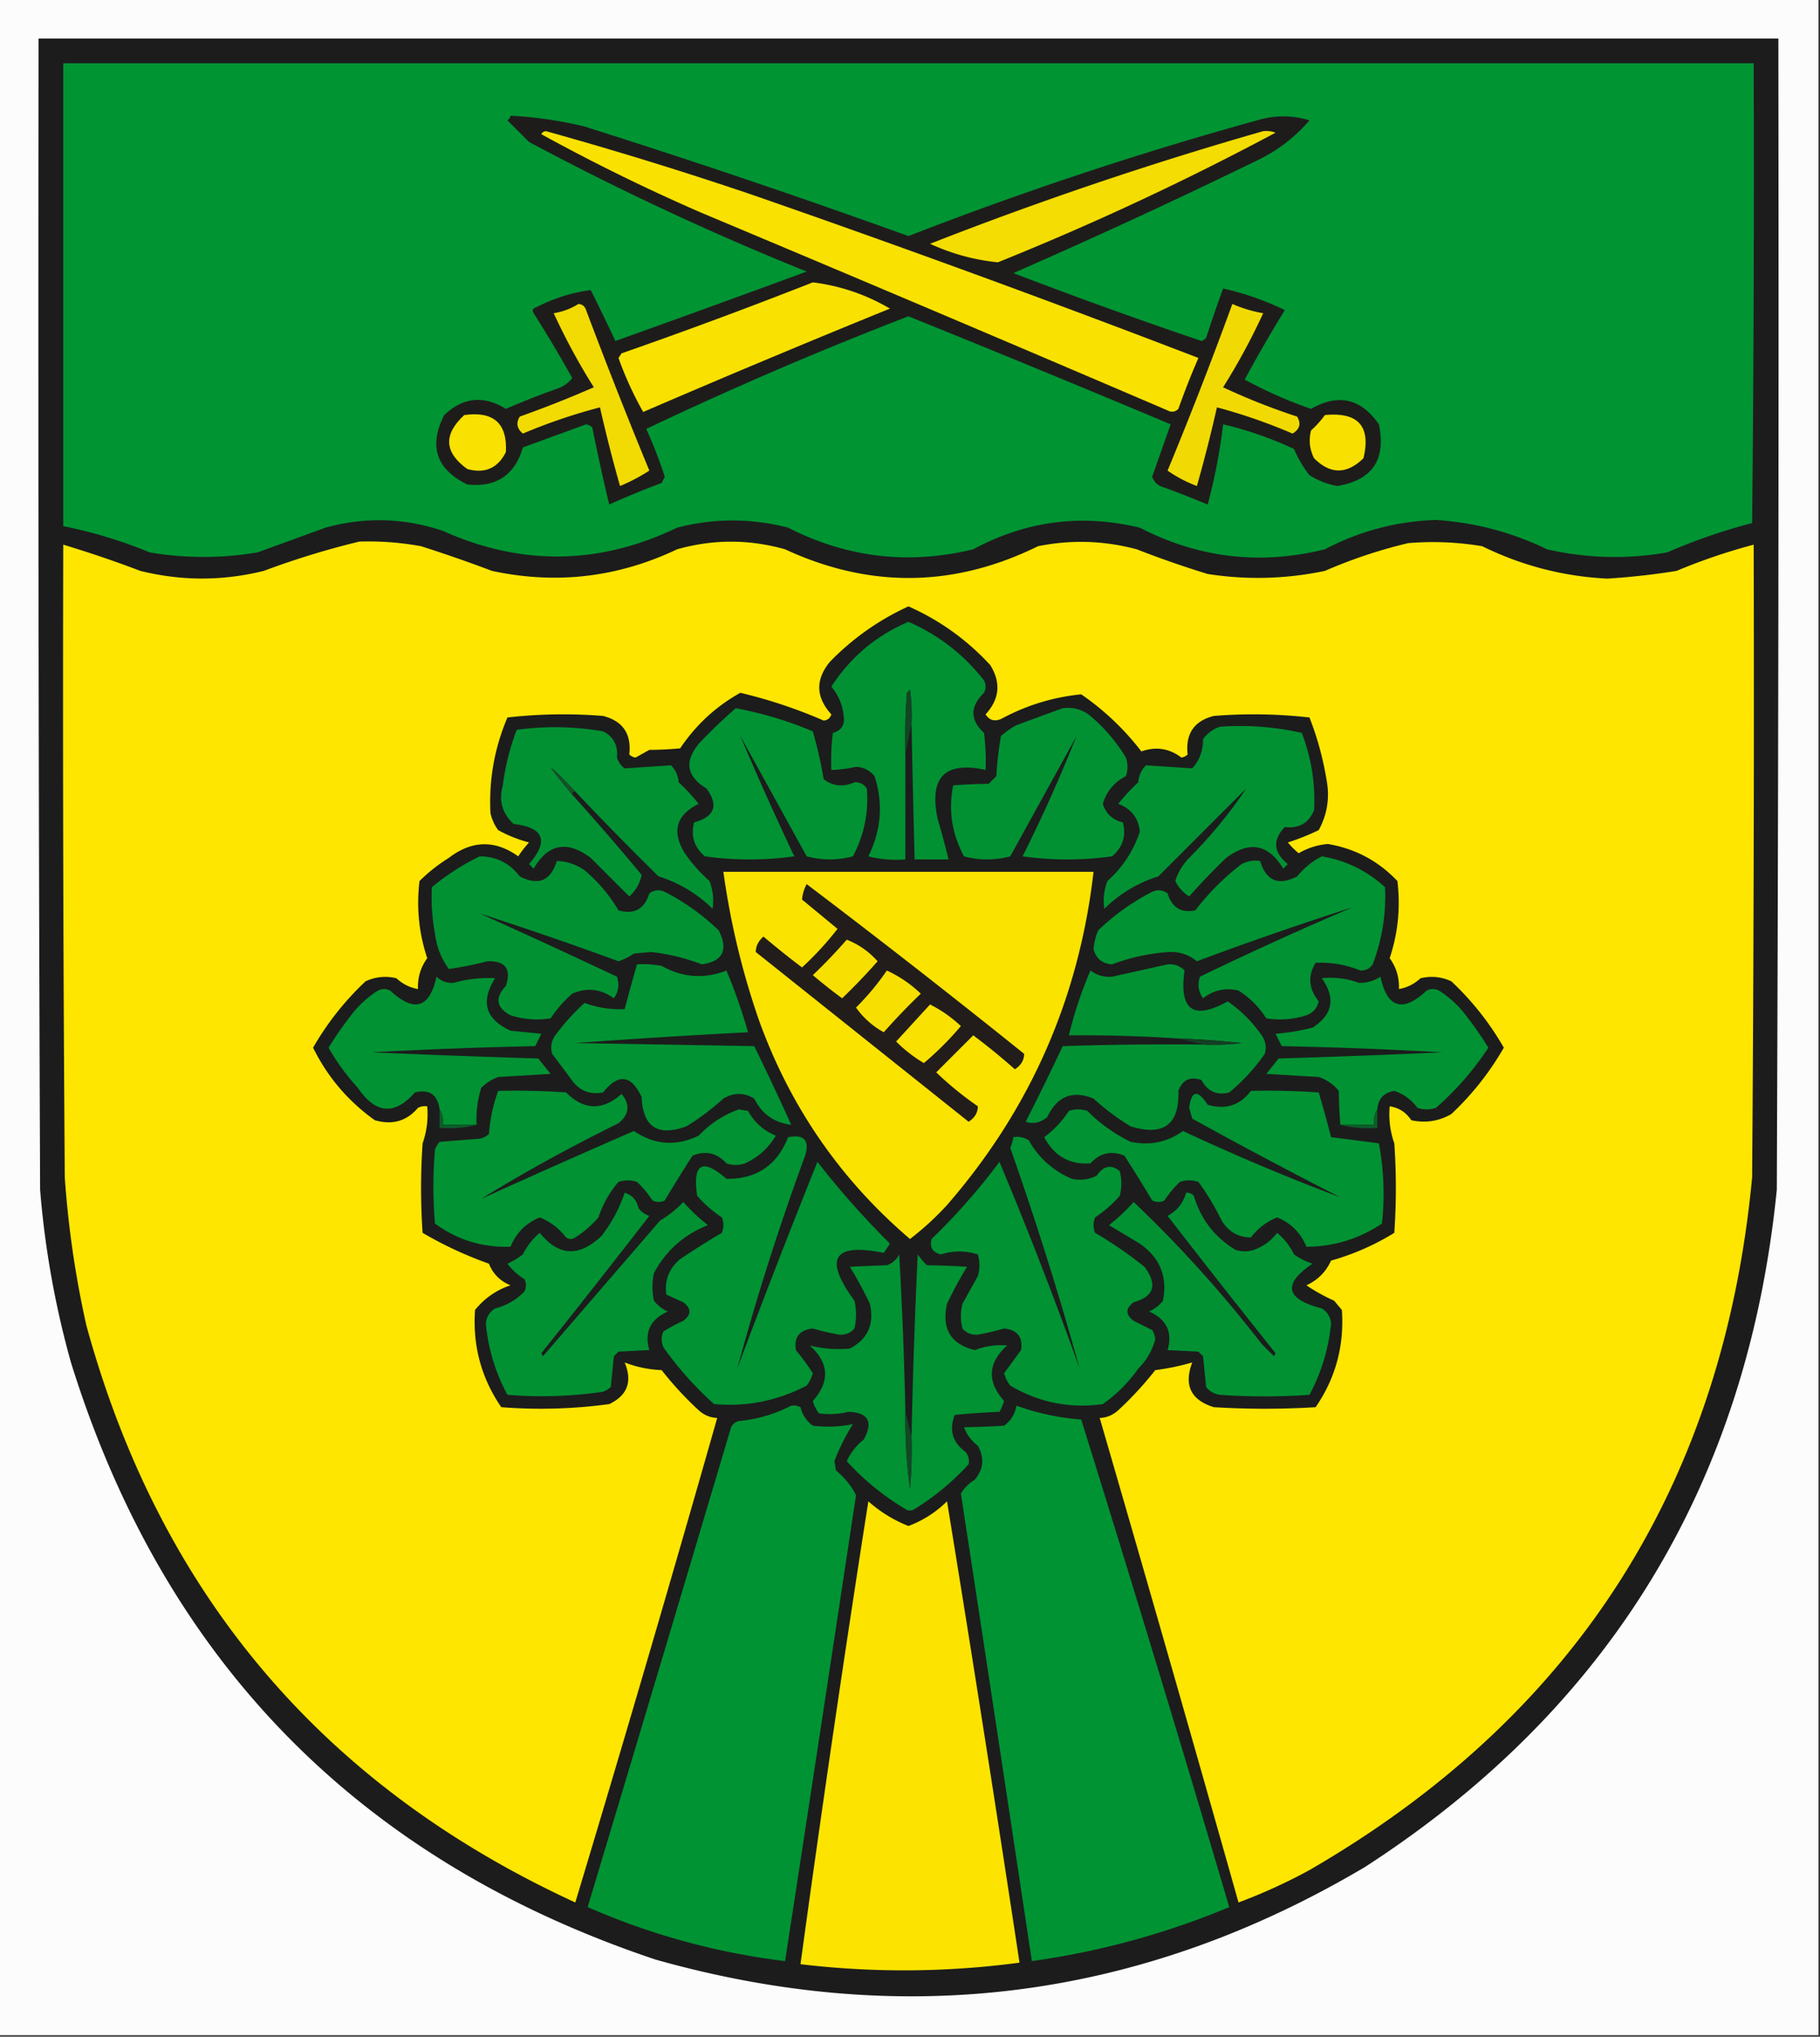 <svg xmlns="http://www.w3.org/2000/svg" width="590" height="660" style="shape-rendering:geometricPrecision;text-rendering:geometricPrecision;image-rendering:optimizeQuality;fill-rule:evenodd;clip-rule:evenodd"><rect width="100%" height="100%" fill="#333333" stroke="none"/><path style="opacity:1" fill="#fcfcfc" d="M-.5-.5h590v660H-.5V-.5z"/><path style="opacity:1" fill="#1c1c1c" d="M12.5 12.5h564c.167 124.334 0 248.667-.5 373-9.514 94.931-54.014 168.098-133.5 219.5-72.346 42.834-149.013 52.834-230 30C116.305 602.805 53.138 538.305 23 441.5a295.248 295.248 0 0 1-10-56c-.5-124.333-.667-248.666-.5-373z"/><path style="opacity:1" fill="#009433" d="M20.5 20.5h548c.167 49.668 0 99.334-.5 149a186.498 186.498 0 0 0-27.5 9.5c-13.084 2.295-26.084 1.962-39-1-11.393-5.521-23.393-8.688-36-9.5-12.725.408-24.725 3.575-36 9.5-20.903 5.186-40.903 2.853-60-7-18.877-4.559-36.877-2.226-54 7-20.882 5.082-40.882 2.749-60-7-12.022-3.115-24.022-3.115-36 0-25.221 12.107-50.554 12.44-76 1-12.572-4.194-25.239-4.527-38-1-7.343 2.673-14.677 5.34-22 8a104.22 104.22 0 0 1-35 0 150.49 150.49 0 0 0-28-8.5v-150z"/><path style="opacity:1" fill="#1e1c1b" d="M165.5 37.5a129.947 129.947 0 0 1 24 3.5 2775.795 2775.795 0 0 1 105 35.5 1180.475 1180.475 0 0 1 113-37.5c5.727-1.717 11.394-1.717 17 0-4.767 5.546-10.433 9.879-17 13a2105.757 2105.757 0 0 1-79 36.5 1660.152 1660.152 0 0 0 61 22 3.647 3.647 0 0 0 1.5-1 448.707 448.707 0 0 1 5.5-16 89.103 89.103 0 0 1 20 7 456.54 456.54 0 0 0-13 22.5 141.338 141.338 0 0 0 21.5 9.5c8.863-5.059 16.196-3.392 22 5 2.394 11.425-2.106 18.091-13.5 20a26.037 26.037 0 0 1-9-3.5 36.213 36.213 0 0 1-5-8.5 117.658 117.658 0 0 0-23-8 180.34 180.34 0 0 1-5 26 356.934 356.934 0 0 0-14-5.5c-1.978-.481-3.311-1.647-4-3.5 2.009-5.696 4.009-11.363 6-17a6531.015 6531.015 0 0 0-85-35 1210.86 1210.86 0 0 0-85 36.5 145.52 145.52 0 0 1 6 15.5l-1 2a266.525 266.525 0 0 0-17 7 677.264 677.264 0 0 1-5.5-25 3.943 3.943 0 0 0-2-1l-20.5 7.5c-2.631 8.986-8.631 12.986-18 12-10.088-4.93-12.588-12.43-7.5-22.5 6.158-5.795 12.824-6.462 20-2a248.129 248.129 0 0 1 16.5-6.5c2.055-.687 3.721-1.854 5-3.5a418.325 418.325 0 0 0-12.5-21c-.591-.983-.257-1.65 1-2 5.595-2.866 11.428-4.7 17.5-5.5a682.153 682.153 0 0 1 8 16.5 6954.628 6954.628 0 0 0 62-22.5 920.278 920.278 0 0 1-90-42l-7-7c.556-.383.889-.883 1-1.5z"/><path style="opacity:1" fill="#f9e201" d="M175.5 43.5c.235-.597.735-.93 1.5-1A1271.49 1271.49 0 0 1 243.5 63a4726.95 4726.95 0 0 1 145 53 248.129 248.129 0 0 0-6.5 16.5c-1.049 1.017-2.216 1.184-3.5.5a21229.688 21229.688 0 0 0-151-64 625.726 625.726 0 0 1-52-25.5z"/><path style="opacity:1" fill="#f4dd02" d="M409.5 42.5a8.435 8.435 0 0 1 4 .5 920.278 920.278 0 0 1-90 42c-7.577-.742-14.911-2.742-22-6a1209.779 1209.779 0 0 1 108-36.5z"/><path style="opacity:1" fill="#f9e201" d="M263.5 91.5c8.892 1.109 17.225 3.942 25 8.5a4193.123 4193.123 0 0 0-80 33.5 112.189 112.189 0 0 1-8-17.5l1-1.5a1698.553 1698.553 0 0 0 62-23z"/><path style="opacity:1" fill="#f2db03" d="M187.5 98.5c1.25.077 2.083.744 2.5 2a1742.926 1742.926 0 0 0 20.5 52 59.918 59.918 0 0 1-9.5 5 476.78 476.78 0 0 1-6.5-25.5 184.247 184.247 0 0 0-25 8.5c-1.939-1.622-2.272-3.456-1-5.5a374.019 374.019 0 0 0 24-9.5 209.966 209.966 0 0 1-13-24c2.943-.48 5.61-1.48 8-3z"/><path style="opacity:1" fill="#f1da03" d="M399.5 98.5a43.283 43.283 0 0 0 10 3 209.966 209.966 0 0 1-13 24 209.356 209.356 0 0 0 24 9.5c1.356 2.274.856 4.107-1.5 5.5a178.167 178.167 0 0 0-24.5-8.5 476.78 476.78 0 0 1-6.5 25.5c-3.438-1.301-6.605-2.968-9.5-5a1330.913 1330.913 0 0 0 21-54z"/><path style="opacity:1" fill="#f9e101" d="M150.5 134.5c9.495-1.33 13.995 2.67 13.5 12-2.633 5.232-6.799 7.065-12.5 5.5-7.505-5.377-7.838-11.21-1-17.5z"/><path style="opacity:1" fill="#f8e101" d="M429.5 134.5c10.804-1.037 14.971 3.63 12.5 14-5.407 5.265-10.74 5.265-16 0-1.457-2.866-1.79-5.866-1-9a31.447 31.447 0 0 0 4.5-5z"/><path style="opacity:1" fill="#fee600" d="M116.5 175.5a94.41 94.41 0 0 1 20 1.5 469.826 469.826 0 0 1 23 8c20.79 4.468 40.79 2.134 60-7 11.66-3.292 23.327-3.292 35 0 27.451 12.72 54.785 12.387 82-1 10.744-2.162 21.411-1.829 32 1a324.999 324.999 0 0 0 23 8c12.71 1.978 25.377 1.645 38-1a160.506 160.506 0 0 1 27-9 96.673 96.673 0 0 1 24 1c12.802 6.292 26.302 9.792 40.5 10.5a229.66 229.66 0 0 0 22.5-2.5 191.903 191.903 0 0 1 25-8.5c.167 68.334 0 136.667-.5 205-9.432 99.765-57.266 174.599-143.5 224.5a177.107 177.107 0 0 1-23 10.5 21276.351 21276.351 0 0 0-45-157c2.283-.108 4.283-.941 6-2.5a110.18 110.18 0 0 0 12-13 79.855 79.855 0 0 0 12-2.5c-2.789 7.362-.456 12.196 7 14.5 11 .667 22 .667 33 0 6.486-9.466 9.319-19.966 8.5-31.5l-2.5-3a57.82 57.82 0 0 1-9-5c3.667-1.667 6.333-4.333 8-8a80.439 80.439 0 0 0 20.5-9c.667-9.667.667-19.333 0-29-1.354-3.863-1.854-7.863-1.5-12 2.939.418 5.272 1.918 7 4.5 4.611 1.007 8.945.34 13-2a92.712 92.712 0 0 0 17-21.5 92.712 92.712 0 0 0-17-21.5c-3.202-1.483-6.536-1.817-10-1-2.027 1.879-4.36 3.046-7 3.5.143-3.704-.857-7.037-3-10 2.709-8.139 3.543-16.473 2.5-25-6.159-6.496-13.659-10.496-22.5-12a22.09 22.09 0 0 0-9.5 3 24.275 24.275 0 0 1-3.5-3.5 78.164 78.164 0 0 0 10-4c2.805-5.155 3.638-10.655 2.5-16.5a99.344 99.344 0 0 0-5.5-20 160.723 160.723 0 0 0-31-.5c-6.405 1.623-9.239 5.789-8.5 12.5a3.943 3.943 0 0 1-2 1c-3.948-2.993-8.281-3.659-13-2a85.686 85.686 0 0 0-19.5-18.5c-9.169.912-17.836 3.578-26 8-2.141.884-3.807.384-5-1.5 4.554-4.981 5.054-10.314 1.5-16-7.551-8.186-16.385-14.519-26.5-19-9.6 4.388-18.1 10.388-25.5 18-4.71 5.767-4.543 11.433.5 17-.387 1.22-1.22 1.887-2.5 2a160.387 160.387 0 0 0-27-9c-7.918 4.416-14.418 10.416-19.5 18-3.25.308-6.583.475-10 .5-1.51.85-3.01 1.683-4.5 2.5a3.943 3.943 0 0 1-2-1c.753-6.672-2.08-10.839-8.5-12.5a160.723 160.723 0 0 0-31 .5c-4.218 9.921-6.051 20.255-5.5 31a14.444 14.444 0 0 0 2.5 5.5 43.847 43.847 0 0 0 10 4 36.078 36.078 0 0 0-3.5 4.5c-7.522-5.381-15.022-5.214-22.5.5a54.165 54.165 0 0 0-9.5 7.5c-1.043 8.527-.209 16.861 2.5 25-2.143 2.963-3.143 6.296-3 10-2.64-.454-4.973-1.621-7-3.5-3.464-.817-6.798-.483-10 1a92.712 92.712 0 0 0-17 21.5c4.671 9.493 11.338 17.326 20 23.5 5.652 1.654 10.319.321 14-4a4.934 4.934 0 0 1 3-.5c.354 4.137-.146 8.137-1.5 12a210.395 210.395 0 0 0 0 29c6.823 4 13.99 7.334 21.5 10 1.333 3.333 3.667 5.667 7 7-4.622 1.559-8.456 4.226-11.5 8-.819 11.534 2.014 22.034 8.5 31.5 11.725.912 23.392.579 35-1 5.9-2.803 7.567-7.303 5-13.5 3.777 1.479 7.777 2.312 12 2.5a110.18 110.18 0 0 0 12 13c1.717 1.559 3.717 2.392 6 2.5a10493.075 10493.075 0 0 1-46 157c-81.84-37.64-134.673-99.973-158.5-187a320.407 320.407 0 0 1-7-48c-.5-68.333-.667-136.666-.5-205a367.902 367.902 0 0 1 25 8.5c13.342 3.299 26.675 3.299 40 0 10.285-3.837 20.618-7.004 31-9.5z"/><path style="opacity:1" fill="#019133" d="M295.5 234.5a60.931 60.931 0 0 0-.5-11l-1 1c-.5 6.658-.666 13.325-.5 20v34a36.875 36.875 0 0 1-12-1c4.195-8.534 4.862-17.201 2-26-1.563-1.902-3.563-2.902-6-3-2.64.595-5.307.928-8 1a72.367 72.367 0 0 1 .5-12c2.785-.788 3.951-2.621 3.5-5.5-.368-3.57-1.702-6.737-4-9.5 6.236-9.576 14.57-16.576 25-21 9.761 4.26 17.928 10.593 24.5 19 .667 1.333.667 2.667 0 4-4.59 4.456-4.59 8.79 0 13 .499 3.986.666 7.986.5 12-13.265-2.9-18.431 2.433-15.5 16a279.793 279.793 0 0 1 3.5 13h-11a5564.28 5564.28 0 0 1-1-44z"/><path style="opacity:1" fill="#124524" d="m295.5 234.5-2 10c-.166-6.675 0-13.342.5-20l1-1c.499 3.652.665 7.318.5 11z"/><path style="opacity:1" fill="#019233" d="M238.5 229.5a119.72 119.72 0 0 1 25 7.5 134.248 134.248 0 0 1 3.5 15.5c3.035 2.295 6.368 2.629 10 1 1.711-.061 3.044.606 4 2 .649 7.727-.851 15.06-4.5 22-5 1.333-10 1.333-15 0l-21.5-39a1021.483 1021.483 0 0 0 17.5 39 105.651 105.651 0 0 1-29 0c-3.469-2.938-4.636-6.604-3.5-11 6.706-1.847 8.039-5.514 4-11-6.615-4.04-7.282-9.04-2-15a176.296 176.296 0 0 1 11.5-11z"/><path style="opacity:1" fill="#019133" d="M344.5 229.5c3.393-.438 6.393.395 9 2.5 4.583 3.912 8.417 8.412 11.5 13.5.667 2 .667 4 0 6-3.791 1.955-6.291 4.955-7.5 9 1.032 3.198 3.199 5.198 6.5 6 1.136 4.396-.031 8.062-3.5 11a105.651 105.651 0 0 1-29 0 500.93 500.93 0 0 0 17.5-39l-21.5 39c-5 1.333-10 1.333-15 0-3.935-7.363-5.102-15.03-3.5-23 3.737-.293 7.57-.459 11.5-.5l2.5-2.5a102.63 102.63 0 0 1 1.5-13 26.091 26.091 0 0 1 5-3.5 1673.88 1673.88 0 0 1 15-5.5zM186.5 256.5c-9.947-10.44-10.281-10.107-1 1a843.516 843.516 0 0 1 22.5 26c-.506 2.666-1.84 4.999-4 7L191.5 278c-7.681-5.751-13.847-4.584-18.5 3.5l-1.5-1.5c6.501-7.505 4.834-11.838-5-13-3.703-3.396-4.869-7.563-3.5-12.5a77.738 77.738 0 0 1 4.5-18 91.08 91.08 0 0 1 28 .5c3.396 1.71 4.896 4.543 4.5 8.5a6.978 6.978 0 0 0 2.5 3.5l15-1c1.504 1.491 2.337 3.324 2.5 5.5a64.292 64.292 0 0 1 6.5 7c-7.331 3.626-8.831 8.959-4.5 16a51.057 51.057 0 0 0 8 9c1.124 2.942 1.458 5.942 1 9-4.998-4.915-10.831-8.415-17.5-10.5a1047.803 1047.803 0 0 1-27-27.5z"/><path style="opacity:1" fill="#019133" d="M395.5 235.5c9.101-.62 17.934.046 26.5 2 3.105 8.072 4.438 16.405 4 25-1.735 4.218-4.901 6.051-9.5 5.5-4.034 4.219-3.701 8.219 1 12l-1.5 1.5c-4.803-7.96-10.969-9.127-18.5-3.5a210.293 210.293 0 0 0-12 12.5 12.375 12.375 0 0 1-4.5-5c.747-2.476 2.081-4.809 4-7 7.243-7.212 13.576-14.879 19-23L375.5 284c-6.669 2.085-12.502 5.585-17.5 10.5-.458-3.058-.124-6.058 1-9 4.958-4.443 8.458-9.776 10.5-16-.448-4.45-2.781-7.45-7-9a64.292 64.292 0 0 1 6.5-7c.163-2.176.996-4.009 2.5-5.5l15 1c2.371-2.674 3.537-5.841 3.5-9.5 1.5-1.969 3.333-3.302 5.5-4z"/><path style="opacity:1" fill="#165027" d="M186.5 256.5c-.667 0-1 .333-1 1-9.281-11.107-8.947-11.44 1-1z"/><path style="opacity:1" fill="#019133" d="M155.5 277.5c5.38.023 9.713 2.19 13 6.5 6.041 3.111 10.041 1.444 12-5 3.202.086 6.202 1.086 9 3 4.418 3.747 8.084 8.08 11 13 5.076 1.437 8.409-.396 10-5.5 1.574-1.131 3.241-1.298 5-.5a73.3 73.3 0 0 1 17.5 12.5c3.169 6.372 1.335 10.038-5.5 11a65.221 65.221 0 0 0-16.5-4l-5.5.5a20.023 20.023 0 0 1-5 2.5 1202.402 1202.402 0 0 0-45-15.5 2701.642 2701.642 0 0 1 44.5 20.5c.851 2.553.518 4.886-1 7-4.255-3.072-8.755-3.572-13.5-1.5a39.806 39.806 0 0 0-7 8 27.842 27.842 0 0 1-13-1c-4.628-2.447-5.128-5.614-1.5-9.5 1.812-5.521-.188-8.188-6-8a110.06 110.06 0 0 1-12.5 2.5c-2.48-3.395-3.98-7.228-4.5-11.5a64.866 64.866 0 0 1-1-15 76.958 76.958 0 0 1 15.5-10z"/><path style="opacity:1" fill="#019233" d="M428.5 277.5c7.793 1.313 14.627 4.646 20.5 10 .383 8.599-.95 16.932-4 25-.956 1.394-2.289 2.061-4 2-4.693-1.904-9.526-2.738-14.5-2.5-2.61 4.242-2.277 8.409 1 12.5-.532 2.241-1.865 3.741-4 4.5a27.842 27.842 0 0 1-13 1 28.977 28.977 0 0 0-9-9c-4.244-1.013-8.077-.18-11.5 2.5-1.518-2.114-1.851-4.447-1-7a1102.133 1102.133 0 0 1 49.5-22.5 1136.206 1136.206 0 0 0-50.5 17.5c-2.6-2.13-5.6-3.13-9-3a64.234 64.234 0 0 0-18.5 4c-3.232-.235-5.232-1.902-6-5a20.2 20.2 0 0 1 1.5-6 73.3 73.3 0 0 1 17.5-12.5c1.759-.798 3.426-.631 5 .5 1.424 4.617 4.424 6.45 9 5.5 4.279-5.612 9.279-10.612 15-15 1.947-.991 3.947-1.325 6-1 1.959 6.444 5.959 8.111 12 5 2.276-2.789 4.943-4.956 8-6.5z"/><path style="opacity:1" fill="#fbe300" d="M234.5 282.5h120c-4.711 40.992-20.544 76.992-47.5 108a92.996 92.996 0 0 1-12 11c-22.555-19.247-38.888-42.914-49-71a251.636 251.636 0 0 1-11.5-48z"/><path style="opacity:1" fill="#221d1b" d="M261.5 286.5a3106.297 3106.297 0 0 1 70.5 55c-.017 2.068-1.017 3.734-3 5a212.004 212.004 0 0 0-13.5-11l-12 12a107.907 107.907 0 0 0 13.5 11c-.017 2.068-1.017 3.734-3 5l-69-55c.027-1.917.861-3.584 2.5-5a283.148 283.148 0 0 0 12.5 10 101.553 101.553 0 0 0 11.5-12.5l-11.5-9.5c.134-1.689.634-3.356 1.5-5z"/><path style="opacity:1" fill="#f7e001" d="M274.5 304.5c3.873 1.537 7.207 3.87 10 7a197.842 197.842 0 0 1-11.5 12 170.388 170.388 0 0 1-9.5-7.5 177.724 177.724 0 0 0 11-11.5z"/><path style="opacity:1" fill="#019233" d="M206.5 312.5a32.462 32.462 0 0 1 8 .5c6.825 3.817 13.825 4.317 21 1.5a177.4 177.4 0 0 1 7 20 2724.514 2724.514 0 0 0-56 3.5l58 1a872.715 872.715 0 0 1 12 25.5c-5.508-.67-9.508-3.504-12-8.5-3.333-2-6.667-2-10 0a78.664 78.664 0 0 1-12 9c-9.264 3.374-14.097.207-14.5-9.5-3.362-7.216-7.529-7.716-12.5-1.5-4.452.86-7.952-.64-10.5-4.5l-6-8c-.635-2.135-.301-4.135 1-6a71.798 71.798 0 0 1 9.5-10.5c4.135 1.547 8.468 2.213 13 2 1.297-4.9 2.631-9.734 4-14.5z"/><path style="opacity:1" fill="#019133" d="M390.5 338.5a72.367 72.367 0 0 0 12-.5 272.321 272.321 0 0 0-21-1.5 469.04 469.04 0 0 0-35-1 129.396 129.396 0 0 1 7-21c2.035 1.513 4.369 2.179 7 2 5.991-1.326 11.991-2.659 18-4 2.193-.174 4.027.493 5.5 2-1.812 12.877 2.855 16.21 14 10 4.294 2.96 7.96 6.627 11 11 1.301 1.865 1.635 3.865 1 6a60.996 60.996 0 0 1-11.5 12.5c-3.98 1.048-6.98-.285-9-4-3.666-1.271-6.166-.104-7.5 3.5.381 10.917-4.785 14.75-15.5 11.5a78.664 78.664 0 0 1-12-9c-6.806-2.77-11.806-.77-15 6-2.215 1.814-4.548 2.314-7 1.5a829.46 829.46 0 0 0 12-24.5c15.33-.5 30.663-.667 46-.5z"/><path style="opacity:1" fill="#f7e001" d="M287.5 314.5c4.042 1.862 7.708 4.362 11 7.5a211.94 211.94 0 0 0-12 12.5 26.584 26.584 0 0 1-9-8 83.696 83.696 0 0 0 10-12z"/><path style="opacity:1" fill="#019233" d="M154.5 364.5h-11c.284-1.915-.049-3.581-1-5-.623-4.788-3.29-6.621-8-5.5-6.569 7.501-12.735 7.001-18.5-1.5a71.766 71.766 0 0 1-9.5-13 119.43 119.43 0 0 1 8.5-12 34.706 34.706 0 0 1 7.5-6.5c1.333-.667 2.667-.667 4 0 7.769 7.219 12.769 5.719 15-4.5 1.521 1.437 3.355 2.104 5.5 2a41.665 41.665 0 0 1 13.5-1.5c-4.804 7.586-3.138 13.253 5 17l10 1-2 4c-17.678.373-35.345 1.04-53 2 17.995.8 35.995 1.467 54 2l4 5-17 1a15.83 15.83 0 0 0-5.5 3.5c-1.219 4.076-1.719 8.076-1.5 12zM446.5 359.5c-.951 1.419-1.284 3.085-1 5h-11a168 168 0 0 1-.5-11c-1.731-2.117-3.898-3.617-6.5-4.5l-17-1 4-5a3012.823 3012.823 0 0 0 53-2 1438.636 1438.636 0 0 0-52-2l-2-4a74.513 74.513 0 0 0 12-2c6.552-4.218 7.552-9.551 3-16a25.965 25.965 0 0 1 12 1.5c2.547.058 4.88-.609 7-2 2.231 10.219 7.231 11.719 15 4.5 1.333-.667 2.667-.667 4 0a34.706 34.706 0 0 1 7.5 6.5 119.43 119.43 0 0 1 8.5 12 95.104 95.104 0 0 1-17 19.5c-2 .667-4 .667-6 0-1.981-2.662-4.481-4.495-7.5-5.5-3.41.575-5.243 2.575-5.5 6z"/><path style="opacity:1" fill="#f9e101" d="M301.5 325.5c3.625 1.821 6.958 4.155 10 7a102.102 102.102 0 0 1-12 12 45.59 45.59 0 0 1-9-7c3.689-4.02 7.355-8.02 11-12z"/><path style="opacity:1" fill="#133f23" d="M381.5 336.5c7.015.229 14.015.729 21 1.5a72.367 72.367 0 0 1-12 .5l-9-2z"/><path style="opacity:1" fill="#019233" d="M161.5 353.5c7.341-.166 14.674 0 22 .5 5.82 5.809 11.82 5.976 18 .5 2.845 3.412 2.512 6.579-1 9.5-16.002 7.878-30.836 16.045-44.5 24.5a3268.805 3268.805 0 0 1 49.5-22c6.699 4.545 13.699 5.045 21 1.5 3.714-3.899 8.047-6.732 13-8.5l3 .5c2.057 3.723 5.057 6.39 9 8-2.387 4.053-5.72 7.053-10 9-2 .667-4 .667-6 0-3.076-3.402-6.743-4.235-11-2.5a505.627 505.627 0 0 0-9 14.5c-1.333.667-2.667.667-4 0a32.008 32.008 0 0 0-5-6c-2-.667-4-.667-6 0-2.909 3.374-5.076 7.207-6.5 11.5a34.706 34.706 0 0 1-7.5 6.5c-1 .667-2 .667-3 0-2.275-2.948-5.109-5.114-8.5-6.5-4.487 1.821-7.654 4.987-9.5 9.5-9.02.327-17.186-2.173-24.5-7.5-.667-8-.667-16 0-24a9.454 9.454 0 0 1 1.5-2.5l13-1a6.802 6.802 0 0 0 3-1.5c.37-4.922 1.37-9.589 3-14zM405.5 353.5c7.341-.166 14.674 0 22 .5a379.235 379.235 0 0 1 4 14.5c5.198.643 10.365 1.31 15.5 2 1.607 8.564 1.94 17.23 1 26-7.451 4.983-15.618 7.483-24.5 7.5-1.846-4.513-5.013-7.679-9.5-9.5-3.391 1.386-6.225 3.552-8.5 6.5-4.059-.015-7.226-1.848-9.5-5.5a80.505 80.505 0 0 0-7.5-12.5c-2-.667-4-.667-6 0a32.008 32.008 0 0 0-5 6c-1.333.667-2.667.667-4 0a505.627 505.627 0 0 0-9-14.5c-4.257-1.735-7.924-.902-11 2.5-6.728.479-11.728-2.354-15-8.5a32.437 32.437 0 0 0 8-8.5c2-.667 4-.667 6 0a52.02 52.02 0 0 0 14 10c6.222 1.315 11.889.149 17-3.5a709.268 709.268 0 0 0 51 21.5 1642.51 1642.51 0 0 1-48-25.5l-1-3.5c.743-5.681 2.743-6.015 6-1 5.845 1.689 10.512.189 14-4.5z"/><path style="opacity:1" fill="#0c5c29" d="M142.5 359.5c.951 1.419 1.284 3.085 1 5h11c-3.798.983-7.798 1.317-12 1v-6zM446.5 359.5v6c-4.202.317-8.202-.017-12-1h11c-.284-1.915.049-3.581 1-5z"/><path style="opacity:1" fill="#009233" d="M255.5 368.5c5.175-.993 7.009 1.007 5.5 6a827.494 827.494 0 0 0-22 69 2859.859 2859.859 0 0 1 26-67 278.54 278.54 0 0 0 23.5 26.5l-2 3c-16.391-3.328-19.558 1.839-9.5 15.5.667 3 .667 6 0 9-1.299 1.48-2.966 2.146-5 2a83.698 83.698 0 0 1-8.5-2c-4.315.474-6.148 2.807-5.5 7a74.12 74.12 0 0 1 5.5 7.5 11.295 11.295 0 0 1-2 4c-9.447 4.931-19.447 6.931-30 6a109.13 109.13 0 0 1-16.5-18.5c-.667-1.667-.667-3.333 0-5a60.631 60.631 0 0 1 6.5-3.5c2.667-2 2.667-4 0-6-1.851-.837-3.684-1.671-5.5-2.5-.617-4.608.883-8.441 4.5-11.5a281.828 281.828 0 0 1 13.5-8.5c.667-1.667.667-3.333 0-5a39.806 39.806 0 0 1-8-7c-1.525-10.498 1.642-12.332 9.5-5.5 9.724.121 16.39-4.379 20-13.5zM328.5 368.5c1.788-.285 3.455.048 5 1 3.274 5.776 7.94 9.943 14 12.5 2.757.584 5.423.25 8-1 2.237-3.258 4.737-3.758 7.5-1.5a16.242 16.242 0 0 1 0 8 39.806 39.806 0 0 1-8 7c-.667 1.667-.667 3.333 0 5a131.744 131.744 0 0 1 16 11c4.325 5.779 3.158 9.613-3.5 11.5-2.667 2-2.667 4 0 6l6 3a6.293 6.293 0 0 1 1 3c-.973 3.645-2.806 6.812-5.5 9.5-3.167 4.5-7 8.333-11.5 11.5-10.691 1.494-20.691-.506-30-6a11.295 11.295 0 0 1-2-4c1.819-2.489 3.652-4.989 5.5-7.5.648-4.193-1.185-6.526-5.5-7a83.698 83.698 0 0 1-8.5 2c-2.034.146-3.701-.52-5-2a16.242 16.242 0 0 1 0-8l5-9a12.494 12.494 0 0 0 0-7c-3.955-1.275-7.955-1.275-12 0-2.723-.708-3.723-2.375-3-5a205.342 205.342 0 0 0 22-25 1351.03 1351.03 0 0 1 26 67 1106.18 1106.18 0 0 0-22.5-71.5 14.093 14.093 0 0 0 1-3.5z"/><path style="opacity:1" fill="#019133" d="M202.5 386.5c2.388.719 3.888 2.385 4.5 5a6.978 6.978 0 0 0 3.5 2.5 3545.784 3545.784 0 0 1-35 44.5l.5 1 38-44a32.97 32.97 0 0 0 7.5-6 58.533 58.533 0 0 0 8 7.5c-7.718 3.053-13.552 8.219-17.5 15.5-.667 3-.667 6 0 9a11.532 11.532 0 0 0 4.5 3.5c-5.678 2.519-7.678 6.686-6 12.5-3.217.158-6.55.325-10 .5l-1.5 1.5-1 10a9.454 9.454 0 0 1-2.5 1.5 137.203 137.203 0 0 1-31 1c-3.877-7.168-6.21-14.835-7-23 .143-2.151 1.143-3.818 3-5 3.743-.951 6.91-2.785 9.5-5.5.667-1.333.667-2.667 0-4a19.745 19.745 0 0 1-5.5-5 25.866 25.866 0 0 0 5-3c1.379-2.793 3.212-5.126 5.5-7 6.062 7.593 12.728 7.926 20 1a47.316 47.316 0 0 0 7.5-14zM384.5 386.5c.996-.086 1.829.248 2.5 1 2.301 7.622 6.801 13.455 13.5 17.5 2 .667 4 .667 6 0 3.099-1.111 5.599-2.944 7.5-5.5 2.288 1.874 4.121 4.207 5.5 7a22.136 22.136 0 0 0 6 3c-9.811 6.62-8.811 11.454 3 14.5 1.857 1.182 2.857 2.849 3 5-.828 8.157-3.162 15.824-7 23-9.667.667-19.333.667-29 0-1.829-.273-3.329-1.107-4.5-2.5l-1-10-1.5-1.5c-3.45-.175-6.783-.342-10-.5 1.678-5.814-.322-9.981-6-12.5a11.532 11.532 0 0 0 4.5-3.5c1.537-7.765-.963-13.932-7.5-18.5l-10-6a58.533 58.533 0 0 0 8-7.5 404.79 404.79 0 0 1 41.5 46l4 4 .5-1a3545.784 3545.784 0 0 1-35-44.5c3.068-1.63 5.068-4.13 6-7.5z"/><path style="opacity:1" fill="#019233" d="M293.5 457.5a167.75 167.75 0 0 0 1.5 25c.499-5.657.666-11.324.5-17a2154.532 2154.532 0 0 1 2-59 23.65 23.65 0 0 0 3 3.5c4.403.064 8.736.231 13 .5a131.205 131.205 0 0 0-6.5 12c-1.808 8.071 1.192 13.071 9 15 3.41-1.296 6.91-1.796 10.5-1.5-6.283 5.654-6.616 11.654-1 18a16.2 16.2 0 0 1-1.5 3.5c-4.799.204-9.633.538-14.5 1-1.897 4.882-.73 8.882 3.5 12 .982 1.259 1.315 2.592 1 4a82.005 82.005 0 0 1-17.5 14.5c-1 .667-2 .667-3 0a82.417 82.417 0 0 1-19-15.5c1.261-2.764 3.095-5.097 5.5-7 3.149-5.778 1.483-8.778-5-9a24.905 24.905 0 0 1-9.5.5 11.295 11.295 0 0 1-2-4c5.616-6.346 5.283-12.346-1-18 4.206 1.072 8.539 1.406 13 1 5.806-3.048 7.972-7.881 6.5-14.5a131.205 131.205 0 0 0-6.5-12c3.911-.192 7.911-.359 12-.5 1.803-.637 3.136-1.803 4-3.5a1425.21 1425.21 0 0 1 2 51z"/><path style="opacity:1" fill="#009333" d="M256.5 455.5a4.934 4.934 0 0 1 3 .5c.604 2.468 1.938 4.468 4 6 4.359.534 8.692.368 13-.5a64.985 64.985 0 0 0-6 12l.5 3c2.767 2.258 4.934 4.925 6.5 8a46484.615 46484.615 0 0 1-23 151 228.027 228.027 0 0 1-64-17.5A52431.35 52431.35 0 0 0 237 462.5c.519-1.016 1.353-1.682 2.5-2 6.103-.604 11.769-2.271 17-5zM329.5 455.5a78.658 78.658 0 0 0 21 4.5c16.4 52.536 32.4 105.202 48 158a258.38 258.38 0 0 1-64 17.5 59119.699 59119.699 0 0 0-23-151.5c1.104-1.82 2.604-3.32 4.5-4.5 2.846-3.419 3.18-7.086 1-11-2.077-1.576-3.577-3.576-4.5-6 4.213-.063 8.546-.229 13-.5 2.234-1.638 3.567-3.805 4-6.5z"/><path style="opacity:1" fill="#124825" d="m293.5 457.5 2 8a145.053 145.053 0 0 1-.5 17 167.75 167.75 0 0 1-1.5-25z"/><path style="opacity:1" fill="#fce400" d="M281.5 486.5a43.397 43.397 0 0 0 13 8 35.45 35.45 0 0 0 12.5-8A13281.198 13281.198 0 0 1 330.5 636a282.543 282.543 0 0 1-71 .5 7722.067 7722.067 0 0 1 22-150z"/></svg>